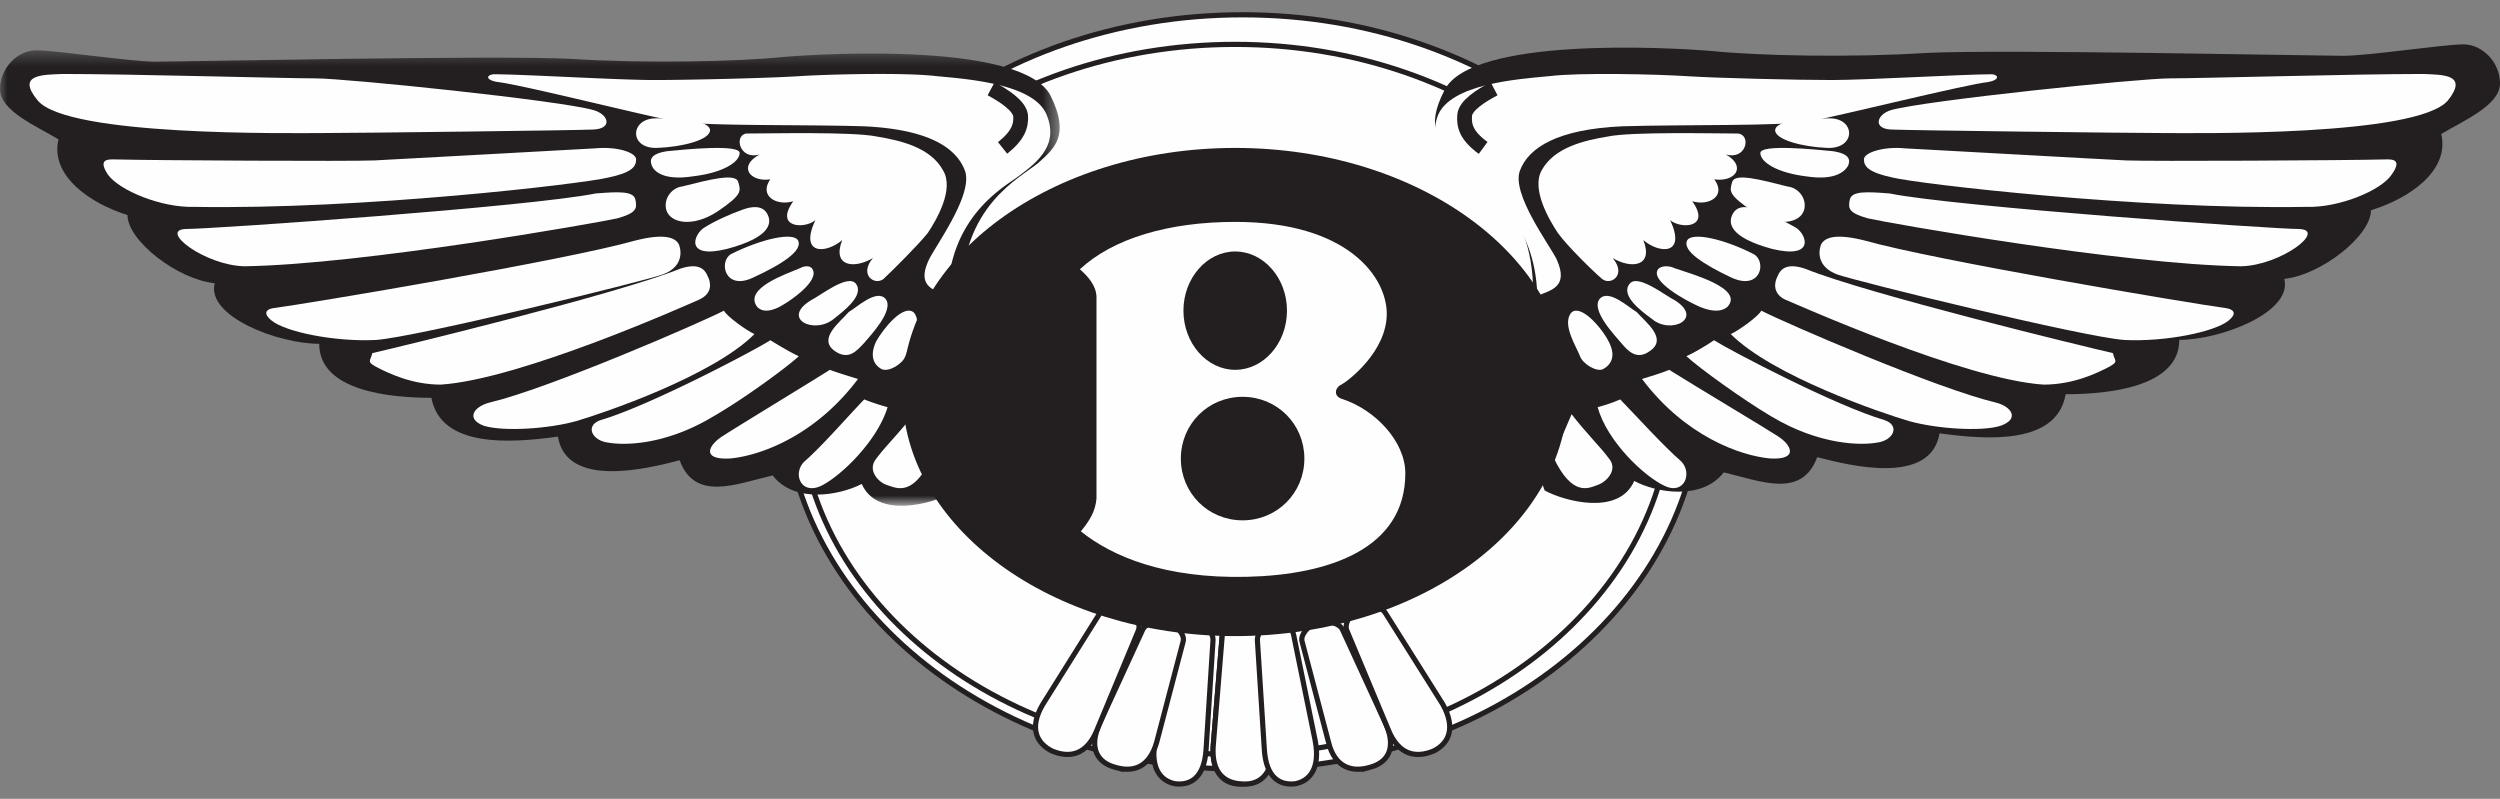 <svg xmlns="http://www.w3.org/2000/svg" xmlns:xlink="http://www.w3.org/1999/xlink" width="169" height="54" viewBox="0 0 169 54">
    <rect x="0" y="0" width="169" height="54" fill="#808080" stroke="none"/>
    <defs>
        <path id="a" d="M0 31.19V.403h71.638v30.789H0z"/>
    </defs>
    <g fill="none" fill-rule="evenodd">
        <path fill="#FEFEFE" d="M84 52c17.157 0 31-11.448 31-25.532C115 12.382 101.157 1 84 1S53 12.382 53 26.468C53 40.552 66.843 52 84 52"/>
        <path stroke="#231F20" stroke-width=".35" d="M84 52c17.157 0 31-11.448 31-25.532C115 12.382 101.157 1 84 1S53 12.382 53 26.468C53 40.552 66.843 52 84 52z"/>
        <path fill="#FEFEFE" d="M83.5 51C99.751 51 113 40.247 113 26.968 113 13.753 99.751 3 83.5 3 67.184 3 54 13.753 54 26.968 54 40.247 67.184 51 83.5 51"/>
        <path stroke="#231F20" stroke-width=".35" d="M83.5 51C99.751 51 113 40.247 113 26.968 113 13.753 99.751 3 83.5 3 67.184 3 54 13.753 54 26.968 54 40.247 67.184 51 83.5 51z"/>
        <g transform="translate(0 3)">
            <mask id="b" fill="#fff">
                <use xlink:href="#a"/>
            </mask>
            <path fill="#231F20" d="M64.281 30.354c-1.296.704-4.99 1.728-6.026-.64-1.49.769-4.536 1.344-6.026-.576-2.463.576-5.25 1.792-6.286-1.024-2.203.576-7.646 1.921-8.23-1.599-3.24.448-7.905.767-8.553-2.624-2.787 0-7.582-.449-7.582-3.649-2.786 0-7.646-1.856-7.063-4.096-2.527-.256-5.897-2.88-5.897-4.607-2.462-.769-5.249-2.625-4.665-5.12C2.463 5.521 0 4.498 0 3.025 0 1.618 1.166.402 2.462.402c1.361 0 6.35.768 8.1.768S33.566.722 38.556.978c4.99.32 11.34.192 14.385-.128 3.11-.255 16.265-.96 18.08 2.624 1.296 2.624.324 3.52-.843 4.544-1.231 1.024-5.184 2.88-5.184 9.024 0 6.144.778 9.344-.713 13.312" mask="url(#b)"/>
        </g>
        <path fill="#FEFEFE" d="M4.225 5c4.52 0 15.045.298 17.111.298 2.066 0 16.53 1.49 18.79 2.146 1.033.298 1.291 1.252 0 1.311-1.227.06-16.143.239-18.338.239-2.195 0-17.24.238-19.241-2.206C1.062 5 2.934 5.06 4.225 5M7.75 10.777c2.676.068 15.993.137 17.56.068 1.5-.068 13.577-.75 14.948-.818 1.436-.137 2.742.273 2.742.75 0 .478-.261.887-1.893 1.228-1.632.41-16.646 2.183-28.005 1.979-2.154.068-5.027-1.092-5.81-2.184-.718-1.091.065-1.023.457-1.023M12.56 15.48c1.855 0 23.227-1.501 27.707-2.402 1.535-.12 2.56-.18 2.687.42.128.6.064.9-1.216 1.26-1.343.301-17.213 3.122-25.212 3.242-2.687-.06-5.823-2.46-3.967-2.52M18.426 20.838c2.611-.346 19.843-3.252 24.477-4.567 1.893-.484 2.742-.276 3.003.277.196.554.196 1.522-1.11 2.007-1.37.484-16.579 4.22-19.386 4.427-2.806.139-6.135-.553-7.05-1.314-.848-.692.066-.83.066-.83"/>
        <path fill="#FEFEFE" d="M25.169 23.87c1.797-.412 16.562-3.984 20.799-5.701 1.22-.412 1.669 0 1.861.48.257.482.321 1.169-.513 1.58-.77.344-12.133 5.428-17.525 5.771-1.926 0-3.53-.756-4.43-1.236-.577-.344-.32-.344-.192-.893M48.942 21c-1.672.858-11.898 5.282-15.821 6.206-1.094.265-1.672 1.123-.386 1.585 1.35.396 4.373.197 6.238-.33 1.801-.528 9.197-3.037 12.027-5.876-.579-.264-1.93-1.255-2.058-1.585"/>
        <path fill="#FEFEFE" d="M52.077 23c-1.09.698-8.204 4.445-11.472 5.397-1.09.38-.577 1.397.512 1.524 1.09.19 3.846.19 7.115-1.778C50.218 27 53.102 24.905 54 24.079c-.449-.19-1.41-.762-1.923-1.079M56.1 25c-1.968 1.235-6.446 3.952-7.192 4.446-1.018.618-1.56 1.667.475 1.544 1.967-.185 5.7-1.483 8.617-5.372-.407-.124-1.425-.433-1.9-.618M58.421 27c-1.136 1.18-2.841 3.15-4.041 4.198-.82.788-.253 2.296 1.137 1.641 1.326-.657 3.788-3.018 4.483-5.314A14.83 14.83 0 0 1 58.421 27M61.761 28c-.978 1.28-1.956 2.222-2.543 3.03-.586.74.13 1.548.718 1.75.652.202 1.76.875 3.064-1.885L61.761 28zM33.364 5.02c1.959 0 8.423.39 10.839.39 2.35 0 7.835-.13 9.793-.26 2.024-.13 7.248-.26 9.337 0 2.09.196 6.66.521 7.443 2.67.85 2.15-.914 3.322-2.024 4.169-1.11.782-4.57 2.8-4.7 8.011-.85-.39-2.155-.586-1.241-2.475.522-1.042 3.003-4.429 2.416-5.992-.588-1.563-2.482-2.8-6.856-2.996-4.375-.13-10.512 0-12.667-.325-2.154-.391-10.381-2.475-12.079-2.67-.783-.131-.783-.457-.261-.522"/>
        <path fill="#FEFEFE" d="M50.444 9.027c1.558 0 7.204-.135 8.827.202 1.623.269 3.635.74 4.479 2.289.778 1.279-.455 3.366-1.039 4.241-.649.808-2.337 2.491-2.986 3.097-.584.471-1.687-.27-.714-1.414-1.233.74-2.79.606-2.077-1.212-1.103.943-2.92 1.01-1.817-1.346-.714.606-2.79.538-1.493-1.28-1.103.337-2.336-.336-1.557-1.48-1.363.201-2.207-.876-.714-1.684-1.363.404-1.753-1.279-.909-1.413M44.332 8c-1.775 0-1.835 2.127.177 1.994C46.107 9.928 48 9.462 48 8.798 47.94 8.066 45.633 8 44.332 8"/>
        <path fill="#FEFEFE" d="M45.097 10.22c-1.174.182-1.174.608-1.035.973.138.365.76 1.034 2.762.73C48.895 11.68 50 10.95 50 10.342c0-.609-3.66-.244-4.903-.122M46.101 12.608c-.653.078-1.247.775-1.069 1.55.238.929 1.782 1.239 3.446.154 1.722-1.161 1.604-1.394 1.425-2.013-.178-.62-1.96-.155-3.802.31M50.292 14.14c-.938.327-1.944.786-2.682 1.244-.737.458-1.34 2.161 1.543 1.44 2.95-.785 3.084-1.767 2.681-2.422-.402-.655-1.34-.328-1.542-.262M49.41 17.179c-.837.51-.418 2.494 1.497 1.587 1.975-.907 3.351-1.814 3.052-2.494-.3-.624-2.514-.113-4.549.907M54.098 18.122c-.933.398-3.85 1.366-2.916 2.619.525.569 1.458.057 1.808-.171.408-.228 2.45-1.594 1.924-2.391-.175-.285-.641-.171-.816-.057M54.814 20.302c-2.043 1.256.248 2.333 1.548 1.256.68-.538 2.105-1.615 1.486-2.392-.558-.658-2.415.837-3.034 1.136M57.37 21.097c-.609.7-2.07 1.781-.974 2.608.974.7 1.522 0 2.01-.509.425-.508 2.07-2.226 1.46-2.989-.608-.7-1.948.572-2.496.89M61.766 21.117c-.702-.568-2.043 1.066-2.553 1.99-.447.994-.128 1.563.383 1.847.51.213 1.404-.355 1.596-.853.191-.568 1.276-2.202.574-2.984"/>
        <path stroke="#231F20" d="M67 6c.885.478 1.882 1.134 1.992 1.791.056.716-.166 1.373-1.217 2.209"/>
        <path fill="#231F20" d="M104.42 33.158c1.301.709 5.012 1.74 6.054-.645 1.432.775 4.557 1.354 6.055-.58 2.473.58 5.273 1.805 6.314-1.03 2.213.58 7.682 1.934 8.269-1.61 3.254.45 7.941.772 8.527-2.643 2.8 0 7.682-.452 7.682-3.674 2.8 0 7.682-1.868 7.096-4.124 2.474-.258 5.86-2.9 5.86-4.639 2.538-.774 5.339-2.642 4.752-5.156C166.526 8.155 169 7.124 169 5.642 169 4.224 167.828 3 166.526 3c-1.367 0-6.38.773-8.138.773-1.757 0-23.175-.45-28.189-.193-5.012.322-11.327.193-14.452-.129-3.059-.257-16.275-.967-18.098 2.642-1.367 2.642-.326 3.544.846 4.575 1.172 1.031 5.143 2.9 5.143 9.086 0 6.187-.716 9.409.781 13.404"/>
        <path fill="#FEFEFE" d="M163.801 5c-4.585 0-15.113.298-17.115.298-2.067 0-16.535 1.49-18.86 2.146-.968.298-1.227 1.252 0 1.311 1.292.06 16.212.239 18.408.239 2.196 0 17.18.238 19.247-2.206C166.9 5 165.093 5.06 163.8 5M161.286 10.777c-2.674.068-15.98.137-17.544.068-1.566-.068-13.568-.75-15.003-.818-1.368-.137-2.739.273-2.739.75 0 .478.326.887 1.957 1.228 1.631.41 16.632 2.183 27.982 1.979 2.152.068 5.022-1.092 5.74-2.184.781-1.091-.067-1.023-.393-1.023M155.408 15.48c-1.794 0-23.187-1.501-27.672-2.402-1.538-.12-2.562-.18-2.69.42-.128.6-.065.9 1.216 1.26 1.282.301 17.167 3.122 25.238 3.242 2.69-.06 5.83-2.46 3.908-2.52M150.523 20.838c-2.547-.346-19.787-3.252-24.425-4.567-1.894-.484-2.743-.276-3.004.277-.196.554-.196 1.522 1.11 2.007 1.372.484 16.588 4.22 19.396 4.427 2.809.139 6.14-.553 7.054-1.314.848-.692-.131-.83-.131-.83M142.83 23.87c-1.796-.412-16.558-3.984-20.794-5.701-1.22-.412-1.669 0-1.861.48-.257.482-.321 1.169.449 1.58.834.344 12.194 5.428 17.521 5.771 1.99 0 3.595-.756 4.493-1.236.578-.344.322-.344.193-.893M119.06 21c1.673.858 11.906 5.282 15.832 6.206 1.094.265 1.673 1.123.322 1.585-1.288.396-4.312.197-6.179-.33-1.801-.528-9.203-3.037-12.035-5.876.58-.264 1.93-1.255 2.06-1.585"/>
        <path fill="#FEFEFE" d="M115.867 23c1.095.698 8.242 4.445 11.526 5.397 1.094.38.58 1.397-.515 1.524-1.03.19-3.864.19-7.147-1.778-1.932-1.143-4.83-3.238-5.731-4.064.45-.19 1.417-.762 1.867-1.079M112.836 25c1.973 1.235 6.531 3.952 7.28 4.446 1.02.618 1.496 1.667-.477 1.544-1.973-.185-5.714-1.483-8.639-5.372.407-.124 1.428-.433 1.836-.618M109.526 27c1.144 1.18 2.925 3.15 4.132 4.198.763.788.191 2.296-1.144 1.641-1.399-.657-3.878-3.018-4.514-5.314.51-.131 1.08-.328 1.526-.525M106.241 28c.981 1.28 1.962 2.222 2.551 3.03.588.74-.196 1.548-.785 1.75-.589.202-1.7.875-3.007-1.885L106.241 28zM134.684 5.02c-1.96 0-8.49.39-10.842.39-2.35 0-7.837-.13-9.797-.26-2.024-.13-7.25-.26-9.34 0-2.09.196-6.662.521-7.51 2.67-.784 2.15.98 3.322 2.09 4.169 1.11.782 4.505 2.8 4.637 8.011.914-.39 2.155-.586 1.305-2.475-.521-1.042-3.069-4.429-2.48-5.992.586-1.563 2.546-2.8 6.922-2.996 4.376-.13 10.516 0 12.605-.325 2.155-.391 10.45-2.475 12.149-2.67.718-.131.718-.457.261-.522"/>
        <path fill="#FEFEFE" d="M117.509 9.027c-1.557 0-7.197-.135-8.818.202-1.622.269-3.631.74-4.475 2.289-.713 1.279.519 3.366 1.103 4.241.583.808 2.269 2.491 2.982 3.097.584.471 1.686-.27.713-1.414 1.233.74 2.788.606 2.076-1.212 1.102.943 2.917 1.01 1.815-1.346.714.606 2.787.538 1.492-1.28 1.102.337 2.334-.336 1.49-1.48 1.426.201 2.204-.876.778-1.684 1.362.404 1.752-1.279.844-1.413M123.69 8c1.785 0 1.785 2.127-.239 1.994-1.547-.066-3.451-.532-3.451-1.196.059-.732 2.38-.798 3.69-.798M123.903 10.22c1.174.182 1.174.608 1.035.973-.207.365-.828 1.034-2.83.73-2.003-.243-3.108-.973-3.108-1.581 0-.609 3.66-.244 4.903-.122"/>
        <path fill="#FEFEFE" d="M120.84 12.608c.712.078 1.306.775 1.128 1.55-.238.929-1.782 1.239-3.446.154-1.722-1.161-1.604-1.394-1.425-2.013.178-.62 1.9-.155 3.742.31"/>
        <path fill="#FEFEFE" d="M118.71 14.14c.94.327 1.88.786 2.684 1.244.738.458 1.342 2.161-1.61 1.44-2.885-.785-3.02-1.767-2.617-2.422.402-.655 1.274-.328 1.543-.262M118.548 17.179c.902.51.48 2.494-1.502 1.587-1.923-.907-3.305-1.814-3.005-2.494.3-.624 2.524-.113 4.507.907M113.181 18.122c1.15.398 4.744 1.366 3.595 2.619-.648.569-1.798.057-2.229-.171-.503-.228-3.09-1.594-2.444-2.391.288-.285.863-.171 1.078-.057M113.222 20.302c1.986 1.256-.31 2.333-1.552 1.256-.745-.538-2.173-1.615-1.49-2.392.559-.658 2.42.837 3.042 1.136M110.646 21.097c.613.7 2.082 1.781.919 2.608-.92.7-1.532 0-1.96-.509-.43-.508-2.083-2.226-1.47-2.989.613-.7 1.96.572 2.51.89M106.237 21.117c.646-.568 2.067 1.066 2.519 1.99.517.994.13 1.563-.388 1.847-.452.213-1.356-.355-1.55-.853-.194-.568-1.292-2.202-.581-2.984"/>
        <path stroke="#231F20" d="M101 6c-.91.478-1.934 1.134-1.99 1.791-.057.716.113 1.373 1.25 2.209"/>
        <path fill="#FEFEFE" d="M83.934 52.996c-1.126.066-2.054-.724-1.921-2.568l.596-7.31c0-.658.994-1.118 1.391-1.118s1.391.46 1.391 1.119l.596 7.309c.133 1.844-.795 2.568-2.053 2.568"/>
        <path stroke="#231F20" stroke-width=".35" d="M83.934 52.996c-1.126.066-2.054-.724-1.921-2.568l.596-7.31c0-.658.994-1.118 1.391-1.118s1.391.46 1.391 1.119l.596 7.309c.133 1.844-.795 2.568-2.053 2.568z"/>
        <path fill="#FEFEFE" d="M84.066 52.996c1.126.066 2.054-.724 1.921-2.568l-.596-7.31C85.391 42.46 84.397 42 84 42s-1.391.46-1.391 1.119l-.596 7.309c-.133 1.844.795 2.568 2.053 2.568"/>
        <path stroke="#231F20" stroke-width=".35" d="M84.066 52.996c1.126.066 2.054-.724 1.921-2.568l-.596-7.31C85.391 42.46 84.397 42 84 42s-1.391.46-1.391 1.119l-.596 7.309c-.133 1.844.795 2.568 2.053 2.568z"/>
        <path fill="#FEFEFE" d="M87.568 52.982c.99-.198 1.69-1.058 1.34-2.91l-1.457-7.146c-.116-.661-.99-.926-1.34-.926-.35.066-1.166.662-1.108 1.323l.466 7.343c.117 1.853.991 2.449 2.099 2.316"/>
        <path stroke="#231F20" stroke-width=".35" d="M87.568 52.982c.99-.198 1.69-1.058 1.34-2.91l-1.457-7.146c-.116-.661-.99-.926-1.34-.926-.35.066-1.166.662-1.108 1.323l.466 7.343c.117 1.853.991 2.449 2.099 2.316z"/>
        <path fill="#FEFEFE" d="M92.619 51.868c1.164-.311 1.78-1.244 1.095-2.861l-2.943-6.404c-.206-.559-1.302-.684-1.712-.559-.41.125-1.232.809-1.027 1.368l1.78 6.777c.41 1.679 1.575 2.052 2.807 1.679"/>
        <path stroke="#231F20" stroke-width=".35" d="M92.619 51.868c1.164-.311 1.78-1.244 1.095-2.861l-2.943-6.404c-.206-.559-1.302-.684-1.712-.559-.41.125-1.232.809-1.027 1.368l1.78 6.777c.41 1.679 1.575 2.052 2.807 1.679z"/>
        <path fill="#FEFEFE" d="M96.922 50.763c1.022-.514 1.499-1.543.612-3.15l-3.882-6.172c-.273-.515-1.431-.515-1.772-.322-.409.193-1.09.964-.817 1.544l2.793 6.685c.68 1.672 1.84 1.93 3.066 1.415"/>
        <path stroke="#231F20" stroke-width=".35" d="M96.922 50.763c1.022-.514 1.499-1.543.612-3.15l-3.882-6.172c-.273-.515-1.431-.515-1.772-.322-.409.193-1.09.964-.817 1.544l2.793 6.685c.68 1.672 1.84 1.93 3.066 1.415z"/>
        <path fill="#FEFEFE" d="M79.432 52.982c-.99-.198-1.69-1.058-1.34-2.91l1.457-7.146c.058-.661.99-.926 1.34-.926.35.066 1.166.662 1.108 1.323l-.466 7.343c-.117 1.853-.991 2.449-2.099 2.316"/>
        <path stroke="#231F20" stroke-width=".35" d="M79.432 52.982c-.99-.198-1.69-1.058-1.34-2.91l1.457-7.146c.058-.661.99-.926 1.34-.926.35.066 1.166.662 1.108 1.323l-.466 7.343c-.117 1.853-.991 2.449-2.099 2.316z"/>
        <path fill="#FEFEFE" d="M75.381 51.868c-1.164-.311-1.78-1.244-1.095-2.861l2.943-6.404c.206-.559 1.301-.684 1.712-.559.41.125 1.232.809 1.027 1.368l-1.78 6.777c-.48 1.679-1.575 2.052-2.807 1.679"/>
        <path stroke="#231F20" stroke-width=".35" d="M75.381 51.868c-1.164-.311-1.78-1.244-1.095-2.861l2.943-6.404c.206-.559 1.301-.684 1.712-.559.41.125 1.232.809 1.027 1.368l-1.78 6.777c-.48 1.679-1.575 2.052-2.807 1.679z"/>
        <path fill="#FEFEFE" d="M71.104 50.763c-1.018-.514-1.56-1.543-.611-3.15l3.867-6.172c.271-.515 1.357-.515 1.764-.322.407.193 1.085.964.814 1.544l-2.782 6.685c-.678 1.672-1.831 1.93-3.052 1.415"/>
        <path stroke="#231F20" stroke-width=".35" d="M71.104 50.763c-1.018-.514-1.56-1.543-.611-3.15l3.867-6.172c.271-.515 1.357-.515 1.764-.322.407.193 1.085.964.814 1.544l-2.782 6.685c-.678 1.672-1.831 1.93-3.052 1.415z"/>
        <path fill="#231F20" d="M83.5 43c12.42 0 22.5-7.368 22.5-16.532C106 17.37 95.92 10 83.5 10S61 17.37 61 26.468C61 35.632 71.08 43 83.5 43"/>
        <path fill="#FEFEFE" d="M93.745 21.21c0-2.484-2.643-6.21-10.241-6.21-4.493 0-8.259 1.111-10.504 3.203.529.458 1.122 1.112 1.122 1.896v13.598c-.066.85-.462 1.503-1.057 2.222 2.115 1.7 5.682 3.205 11.233 3.073C89.848 38.862 95 37.096 95 31.997c0-2.157-2.047-4.315-4.294-5.034-.595-.196-.462-.784 0-.98.462-.262 3.039-2.223 3.039-4.773"/>
        <path fill="#231F20" d="M83.5 25c1.915 0 3.5-1.793 3.5-4s-1.585-4-3.5-4-3.5 1.793-3.5 4 1.585 4 3.5 4M84 35c2.237 0 4-1.77 4-4s-1.763-4-4-4-4 1.77-4 4 1.763 4 4 4"/>
        <path stroke="#231F20" stroke-width=".35" d="M84 35c2.237 0 4-1.77 4-4s-1.763-4-4-4-4 1.77-4 4 1.763 4 4 4z"/>
    </g>
</svg>
